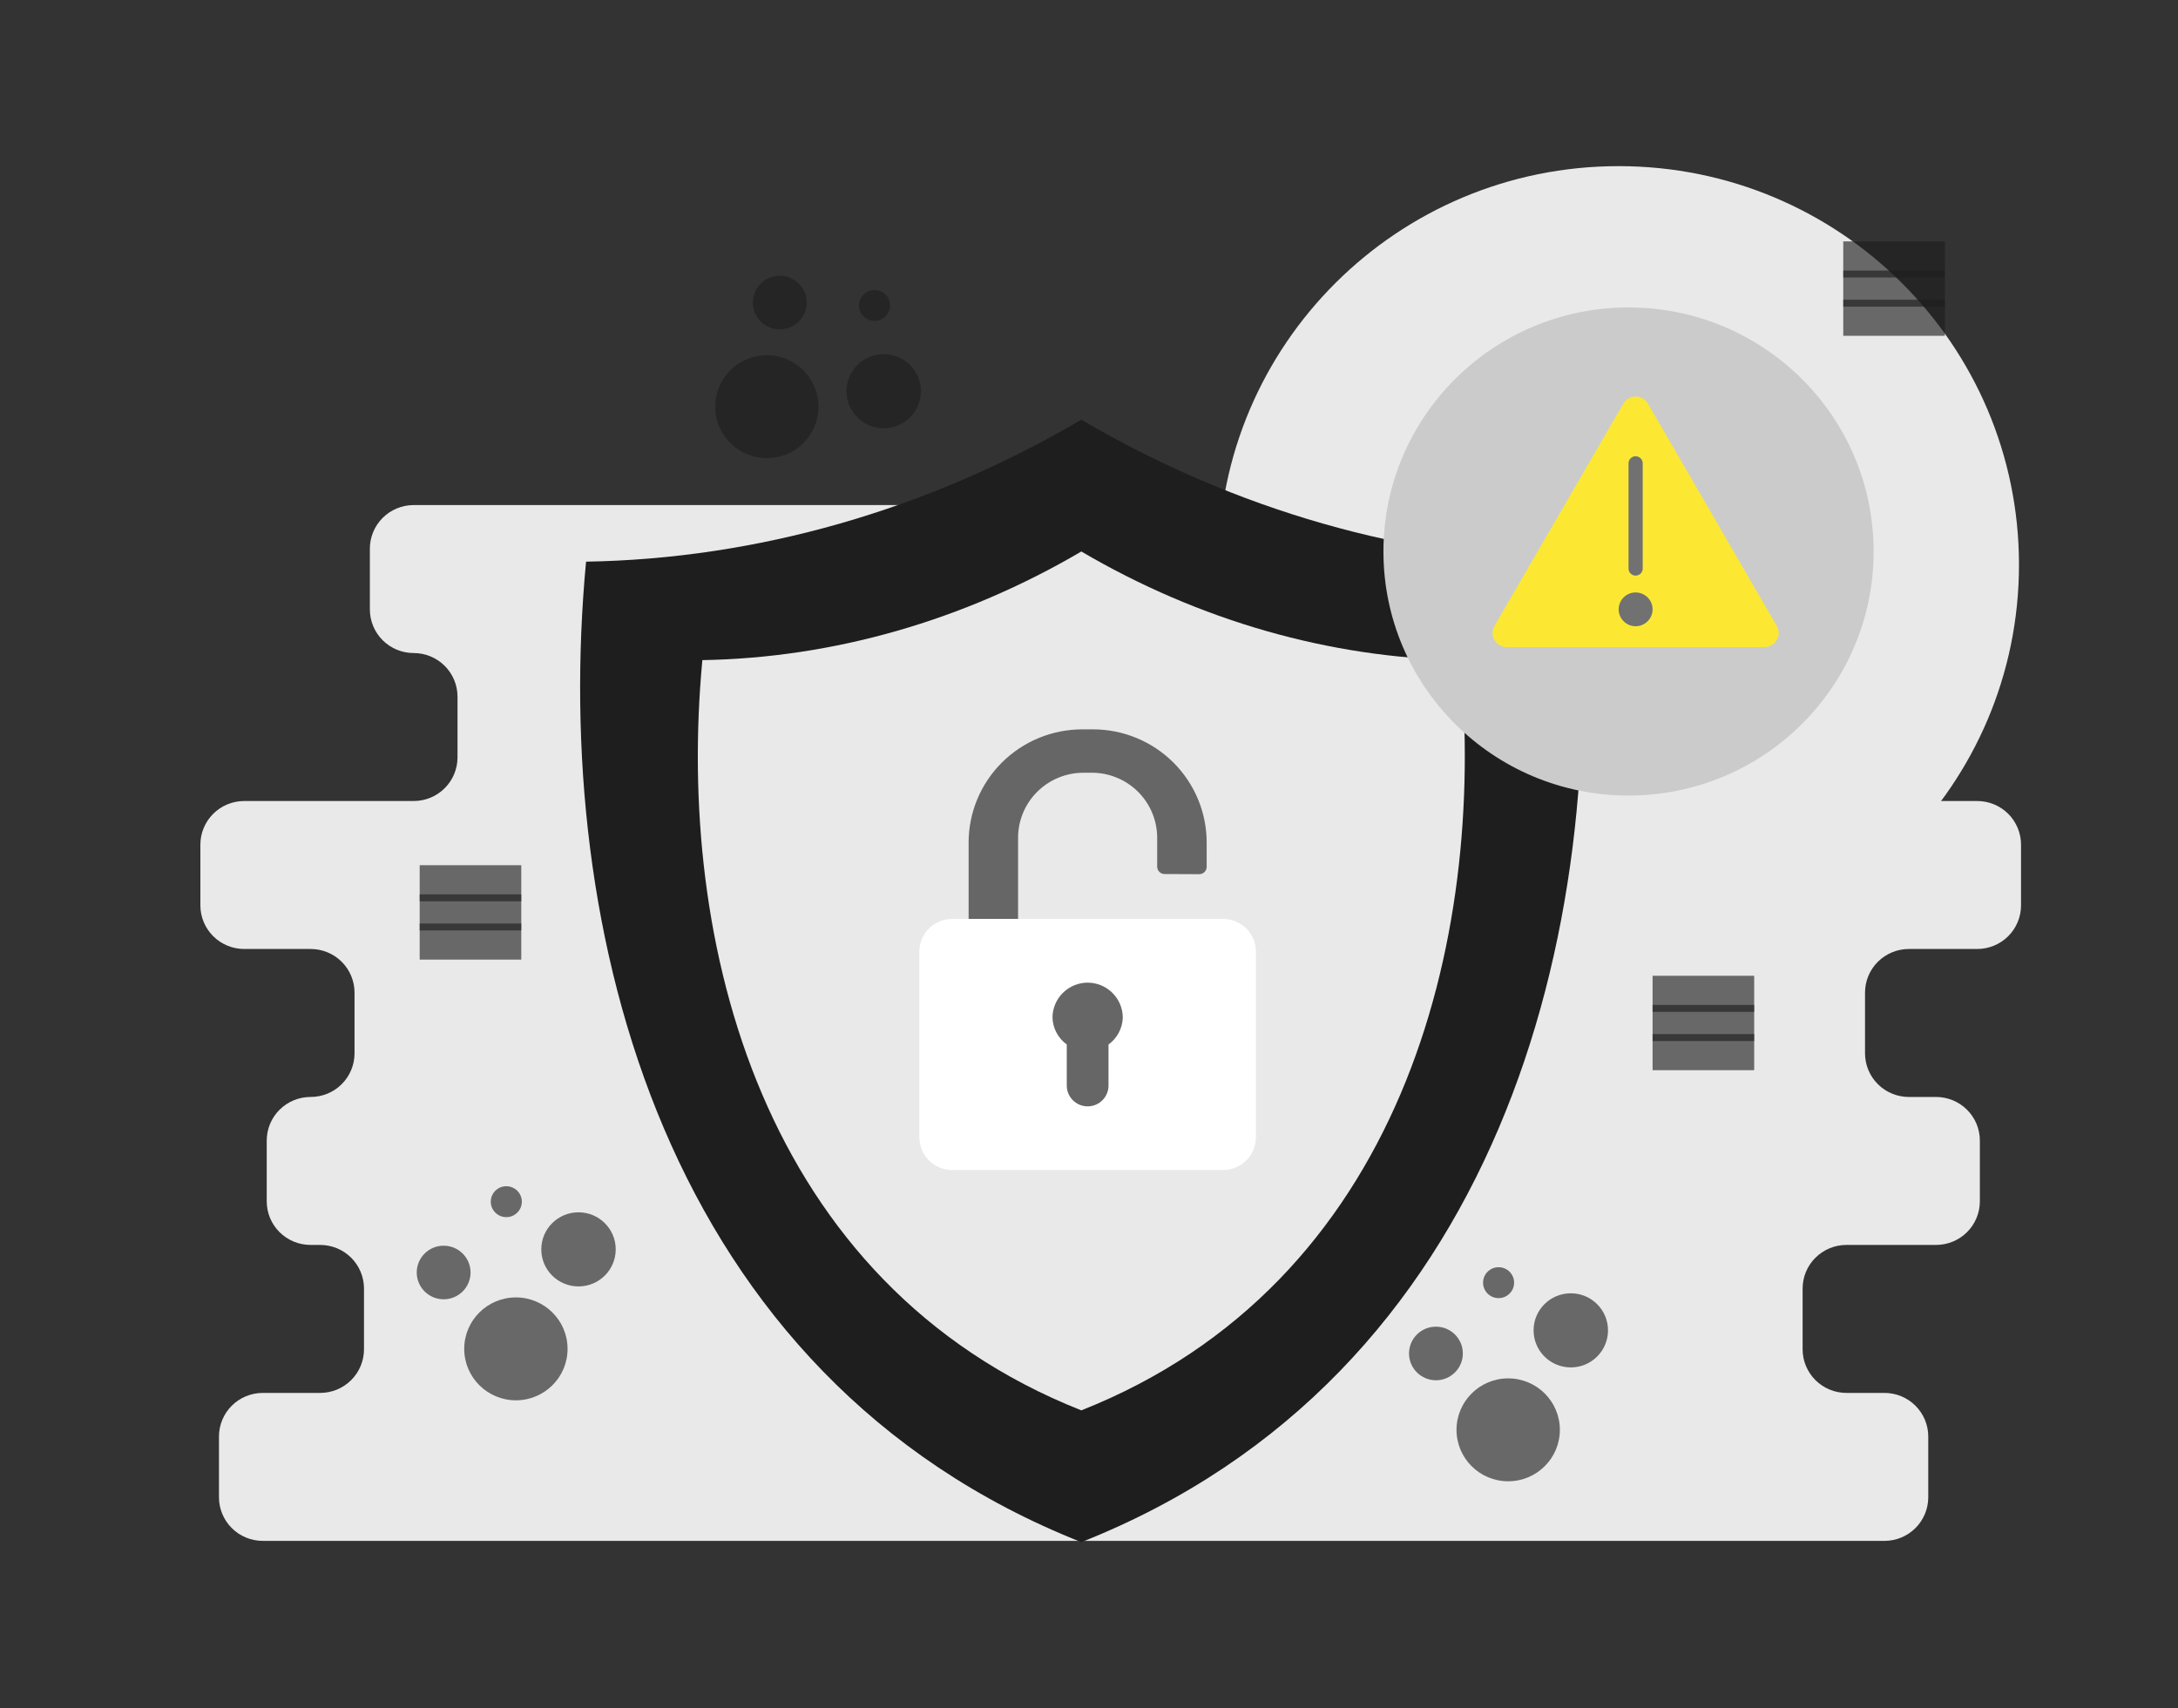 <svg width="181" height="142" viewBox="0 0 181 142" fill="none" xmlns="http://www.w3.org/2000/svg">
<rect x="0" y="0" width="181" height="142" fill="#333333" stroke="none"/>
<path d="M134.516 80.079C152.89 80.079 167.785 65.244 167.785 46.944C167.785 28.645 152.89 13.81 134.516 13.81C116.143 13.81 101.248 28.645 101.248 46.944C101.248 65.244 116.143 80.079 134.516 80.079Z" fill="#E9E9E9"/>
<path d="M167.955 75.257V70.211C167.955 69.735 167.861 69.263 167.678 68.823C167.495 68.383 167.227 67.983 166.889 67.646C166.551 67.309 166.149 67.042 165.707 66.86C165.265 66.678 164.792 66.584 164.313 66.584H154.243C153.277 66.584 152.35 66.202 151.667 65.521C150.984 64.841 150.6 63.918 150.6 62.956V57.911C150.6 55.908 155.016 54.284 157.027 54.284H157.433C158.399 54.284 159.325 53.901 160.008 53.221C160.691 52.541 161.075 51.618 161.075 50.656V45.611C161.075 44.649 160.691 43.726 160.008 43.046C159.325 42.366 158.399 41.983 157.433 41.983H34.379C33.901 41.983 33.427 42.077 32.985 42.26C32.543 42.442 32.142 42.709 31.803 43.046C31.465 43.383 31.197 43.783 31.014 44.223C30.831 44.663 30.737 45.135 30.737 45.611V50.656C30.737 51.133 30.831 51.604 31.014 52.044C31.197 52.484 31.465 52.884 31.803 53.221C32.142 53.558 32.543 53.825 32.985 54.008C33.427 54.19 33.901 54.284 34.379 54.284C34.857 54.284 35.331 54.377 35.773 54.56C36.215 54.742 36.616 55.009 36.954 55.346C37.292 55.683 37.561 56.083 37.744 56.523C37.927 56.963 38.021 57.435 38.021 57.911V62.956C38.021 63.918 37.637 64.841 36.954 65.521C36.271 66.202 35.345 66.584 34.379 66.584H20.294C19.328 66.584 18.402 66.966 17.719 67.646C17.036 68.327 16.652 69.249 16.652 70.211V75.257C16.652 76.219 17.036 77.141 17.719 77.822C18.402 78.502 19.328 78.884 20.294 78.884H25.821C26.299 78.884 26.773 78.978 27.215 79.16C27.657 79.343 28.058 79.61 28.396 79.947C28.735 80.283 29.003 80.683 29.186 81.123C29.369 81.564 29.463 82.035 29.463 82.511V87.557C29.463 88.519 29.079 89.442 28.396 90.122C27.713 90.802 26.787 91.184 25.821 91.184H25.808C24.842 91.184 23.915 91.567 23.232 92.247C22.549 92.927 22.166 93.85 22.166 94.812V99.857C22.166 100.819 22.549 101.742 23.232 102.422C23.915 103.102 24.842 103.484 25.808 103.484H26.607C27.573 103.484 28.5 103.867 29.183 104.547C29.866 105.227 30.249 106.15 30.249 107.112V112.157C30.249 112.634 30.155 113.105 29.972 113.545C29.789 113.985 29.521 114.385 29.183 114.722C28.844 115.059 28.443 115.326 28.001 115.509C27.559 115.691 27.085 115.785 26.607 115.785H21.839C20.873 115.785 19.946 116.167 19.263 116.847C18.58 117.527 18.197 118.45 18.197 119.412V124.457C18.197 125.419 18.58 126.342 19.263 127.022C19.946 127.703 20.873 128.085 21.839 128.085H156.604C157.57 128.085 158.496 127.703 159.179 127.022C159.862 126.342 160.246 125.419 160.246 124.457V119.412C160.246 118.45 159.862 117.527 159.179 116.847C158.496 116.167 157.57 115.785 156.604 115.785H153.446C152.968 115.785 152.494 115.691 152.052 115.509C151.61 115.326 151.209 115.059 150.87 114.722C150.532 114.385 150.264 113.985 150.081 113.545C149.898 113.105 149.804 112.634 149.804 112.157V107.112C149.804 106.15 150.187 105.227 150.87 104.547C151.554 103.867 152.48 103.484 153.446 103.484H160.892C161.858 103.484 162.784 103.102 163.467 102.422C164.15 101.742 164.534 100.819 164.534 99.857V94.812C164.534 94.335 164.44 93.864 164.257 93.424C164.074 92.984 163.805 92.584 163.467 92.247C163.129 91.91 162.728 91.643 162.286 91.46C161.844 91.278 161.37 91.184 160.892 91.184H158.633C158.155 91.184 157.681 91.09 157.239 90.908C156.797 90.726 156.396 90.459 156.058 90.122C155.72 89.785 155.451 89.385 155.268 88.945C155.085 88.505 154.991 88.033 154.991 87.557V82.511C154.991 81.549 155.375 80.627 156.058 79.947C156.741 79.266 157.667 78.884 158.633 78.884H164.313C164.792 78.884 165.265 78.79 165.707 78.608C166.149 78.426 166.551 78.158 166.889 77.822C167.227 77.485 167.495 77.085 167.678 76.645C167.861 76.205 167.955 75.733 167.955 75.257Z" fill="#E9E9E9"/>
<path d="M131.027 46.688C116.837 46.449 102.692 42.416 89.861 34.888C77.042 42.416 62.896 46.449 48.704 46.688C45.812 77.439 55.156 114.443 89.861 128.19C124.578 114.443 133.887 77.439 131.027 46.688Z" fill="#1E1E1E"/>
<path d="M121.361 54.872C110.503 54.689 99.68 51.603 89.862 45.843C80.053 51.603 69.229 54.689 58.369 54.872C56.156 78.402 63.306 106.716 89.862 117.235C116.426 106.716 123.549 78.402 121.361 54.872Z" fill="#E9E9E9"/>
<path d="M135.337 66.129C146.587 66.129 155.706 57.047 155.706 45.842C155.706 34.638 146.587 25.556 135.337 25.556C124.088 25.556 114.969 34.638 114.969 45.842C114.969 57.047 124.088 66.129 135.337 66.129Z" fill="#CBCBCB"/>
<path d="M135.926 53.789H125.216C125.009 53.789 124.806 53.734 124.627 53.632C124.448 53.529 124.299 53.38 124.196 53.202C124.093 53.024 124.038 52.822 124.038 52.616C124.038 52.41 124.093 52.207 124.196 52.029L129.551 42.791L134.906 33.552C135.01 33.374 135.158 33.226 135.337 33.123C135.517 33.02 135.72 32.966 135.926 32.966C136.133 32.966 136.336 33.02 136.515 33.123C136.694 33.226 136.843 33.374 136.946 33.552L142.302 42.791L147.657 52.029C147.76 52.207 147.815 52.41 147.815 52.616C147.815 52.822 147.76 53.024 147.657 53.202C147.554 53.38 147.405 53.529 147.226 53.632C147.047 53.734 146.844 53.789 146.637 53.789L135.926 53.789Z" fill="#FCE833"/>
<path d="M136.515 38.512C136.515 38.188 136.252 37.925 135.926 37.925C135.601 37.925 135.337 38.188 135.337 38.512V47.26C135.337 47.584 135.601 47.847 135.926 47.847C136.252 47.847 136.515 47.584 136.515 47.26V38.512Z" fill="#717171"/>
<path d="M137.329 50.79C137.406 50.018 136.84 49.331 136.065 49.254C135.291 49.178 134.6 49.741 134.524 50.513C134.447 51.285 135.013 51.972 135.788 52.048C136.562 52.125 137.253 51.561 137.329 50.79Z" fill="#717171"/>
<path d="M84.606 76.768V69.642C84.606 68.927 84.748 68.22 85.024 67.56C85.3 66.901 85.705 66.302 86.215 65.799C86.724 65.296 87.329 64.899 87.994 64.63C88.659 64.362 89.37 64.227 90.088 64.233H90.684C91.402 64.226 92.114 64.361 92.778 64.63C93.443 64.898 94.048 65.296 94.558 65.799C95.068 66.302 95.472 66.9 95.748 67.56C96.024 68.22 96.166 68.927 96.166 69.642V72.043C96.167 72.204 96.232 72.358 96.346 72.472C96.46 72.586 96.614 72.651 96.776 72.653L99.663 72.666C99.743 72.666 99.823 72.651 99.898 72.62C99.973 72.59 100.041 72.545 100.098 72.488C100.155 72.431 100.201 72.364 100.232 72.29C100.263 72.216 100.279 72.136 100.279 72.055V70.039C100.279 68.802 100.035 67.577 99.559 66.434C99.084 65.292 98.387 64.254 97.508 63.379C96.629 62.505 95.586 61.812 94.438 61.34C93.29 60.867 92.06 60.625 90.818 60.627H89.954C88.712 60.626 87.482 60.868 86.335 61.341C85.187 61.814 84.145 62.507 83.266 63.381C82.388 64.255 81.691 65.293 81.216 66.435C80.74 67.578 80.496 68.802 80.496 70.039V76.959L84.606 76.768Z" fill="#666666"/>
<path d="M101.644 97.259C102.367 97.258 103.059 96.971 103.57 96.462C104.081 95.953 104.369 95.263 104.371 94.544V79.099C104.369 78.379 104.081 77.689 103.57 77.18C103.059 76.671 102.367 76.385 101.644 76.383H79.13C78.407 76.385 77.715 76.671 77.204 77.18C76.693 77.689 76.405 78.379 76.403 79.099V94.544C76.405 95.263 76.693 95.953 77.204 96.462C77.715 96.971 78.407 97.258 79.13 97.259H101.644Z" fill="white"/>
<path d="M90.387 81.681C89.613 81.683 88.871 81.991 88.324 82.536C87.777 83.081 87.468 83.82 87.466 84.591C87.479 85.029 87.593 85.457 87.799 85.844C88.005 86.231 88.297 86.566 88.653 86.823V90.238C88.653 90.696 88.836 91.135 89.161 91.459C89.486 91.783 89.927 91.965 90.387 91.965C90.847 91.965 91.288 91.783 91.613 91.459C91.938 91.135 92.121 90.696 92.121 90.238V86.823C92.476 86.566 92.768 86.231 92.974 85.844C93.18 85.457 93.294 85.028 93.308 84.591C93.306 83.82 92.997 83.081 92.45 82.536C91.903 81.991 91.161 81.683 90.387 81.681Z" fill="#666666"/>
<path d="M34.877 73.42H43.32" stroke="#1E1E1E" stroke-opacity="0.63" stroke-width="3" stroke-miterlimit="10"/>
<path d="M34.877 75.843H43.32" stroke="#1E1E1E" stroke-opacity="0.63" stroke-width="3" stroke-miterlimit="10"/>
<path d="M34.877 78.267H43.32" stroke="#1E1E1E" stroke-opacity="0.63" stroke-width="3" stroke-miterlimit="10"/>
<path d="M153.182 21.566H161.625" stroke="#1E1E1E" stroke-opacity="0.63" stroke-width="3" stroke-miterlimit="10"/>
<path d="M153.182 23.99H161.625" stroke="#1E1E1E" stroke-opacity="0.63" stroke-width="3" stroke-miterlimit="10"/>
<path d="M153.182 26.414H161.625" stroke="#1E1E1E" stroke-opacity="0.63" stroke-width="3" stroke-miterlimit="10"/>
<path d="M137.336 82.61H145.779" stroke="#1E1E1E" stroke-opacity="0.63" stroke-width="3" stroke-miterlimit="10"/>
<path d="M137.336 85.034H145.779" stroke="#1E1E1E" stroke-opacity="0.63" stroke-width="3" stroke-miterlimit="10"/>
<path d="M137.336 87.458H145.779" stroke="#1E1E1E" stroke-opacity="0.63" stroke-width="3" stroke-miterlimit="10"/>
<path d="M63.728 38.083C66.1 38.083 68.022 36.168 68.022 33.806C68.022 31.444 66.1 29.529 63.728 29.529C61.357 29.529 59.435 31.444 59.435 33.806C59.435 36.168 61.357 38.083 63.728 38.083Z" fill="#1E1E1E" fill-opacity="0.63"/>
<path d="M64.803 27.379C66.038 27.379 67.04 26.382 67.04 25.151C67.04 23.921 66.038 22.924 64.803 22.924C63.568 22.924 62.566 23.921 62.566 25.151C62.566 26.382 63.568 27.379 64.803 27.379Z" fill="#1E1E1E" fill-opacity="0.63"/>
<path d="M72.675 26.673C73.388 26.673 73.965 26.098 73.965 25.389C73.965 24.679 73.388 24.104 72.675 24.104C71.962 24.104 71.385 24.679 71.385 25.389C71.385 26.098 71.962 26.673 72.675 26.673Z" fill="#1E1E1E" fill-opacity="0.63"/>
<path d="M73.441 35.599C75.149 35.599 76.534 34.22 76.534 32.519C76.534 30.818 75.149 29.439 73.441 29.439C71.733 29.439 70.349 30.818 70.349 32.519C70.349 34.22 71.733 35.599 73.441 35.599Z" fill="#1E1E1E" fill-opacity="0.63"/>
<path d="M125.336 123.13C127.707 123.13 129.63 121.216 129.63 118.854C129.63 116.492 127.707 114.577 125.336 114.577C122.964 114.577 121.042 116.492 121.042 118.854C121.042 121.216 122.964 123.13 125.336 123.13Z" fill="#1E1E1E" fill-opacity="0.63"/>
<path d="M119.331 114.734C120.567 114.734 121.568 113.736 121.568 112.506C121.568 111.276 120.567 110.278 119.331 110.278C118.096 110.278 117.095 111.276 117.095 112.506C117.095 113.736 118.096 114.734 119.331 114.734Z" fill="#1E1E1E" fill-opacity="0.63"/>
<path d="M124.538 107.906C125.251 107.906 125.829 107.331 125.829 106.621C125.829 105.911 125.251 105.336 124.538 105.336C123.826 105.336 123.248 105.911 123.248 106.621C123.248 107.331 123.826 107.906 124.538 107.906Z" fill="#1E1E1E" fill-opacity="0.63"/>
<path d="M130.539 113.665C132.247 113.665 133.632 112.285 133.632 110.584C133.632 108.883 132.247 107.504 130.539 107.504C128.831 107.504 127.446 108.883 127.446 110.584C127.446 112.285 128.831 113.665 130.539 113.665Z" fill="#1E1E1E" fill-opacity="0.63"/>
<path d="M42.873 116.4C45.244 116.4 47.167 114.485 47.167 112.123C47.167 109.761 45.244 107.847 42.873 107.847C40.502 107.847 38.579 109.761 38.579 112.123C38.579 114.485 40.502 116.4 42.873 116.4Z" fill="#1E1E1E" fill-opacity="0.63"/>
<path d="M36.868 108.003C38.104 108.003 39.105 107.006 39.105 105.775C39.105 104.545 38.104 103.548 36.868 103.548C35.633 103.548 34.632 104.545 34.632 105.775C34.632 107.006 35.633 108.003 36.868 108.003Z" fill="#1E1E1E" fill-opacity="0.63"/>
<path d="M42.075 101.174C42.788 101.174 43.366 100.599 43.366 99.889C43.366 99.18 42.788 98.605 42.075 98.605C41.363 98.605 40.785 99.18 40.785 99.889C40.785 100.599 41.363 101.174 42.075 101.174Z" fill="#1E1E1E" fill-opacity="0.63"/>
<path d="M48.076 106.933C49.784 106.933 51.169 105.554 51.169 103.853C51.169 102.152 49.784 100.772 48.076 100.772C46.368 100.772 44.983 102.152 44.983 103.853C44.983 105.554 46.368 106.933 48.076 106.933Z" fill="#1E1E1E" fill-opacity="0.63"/>
</svg>
